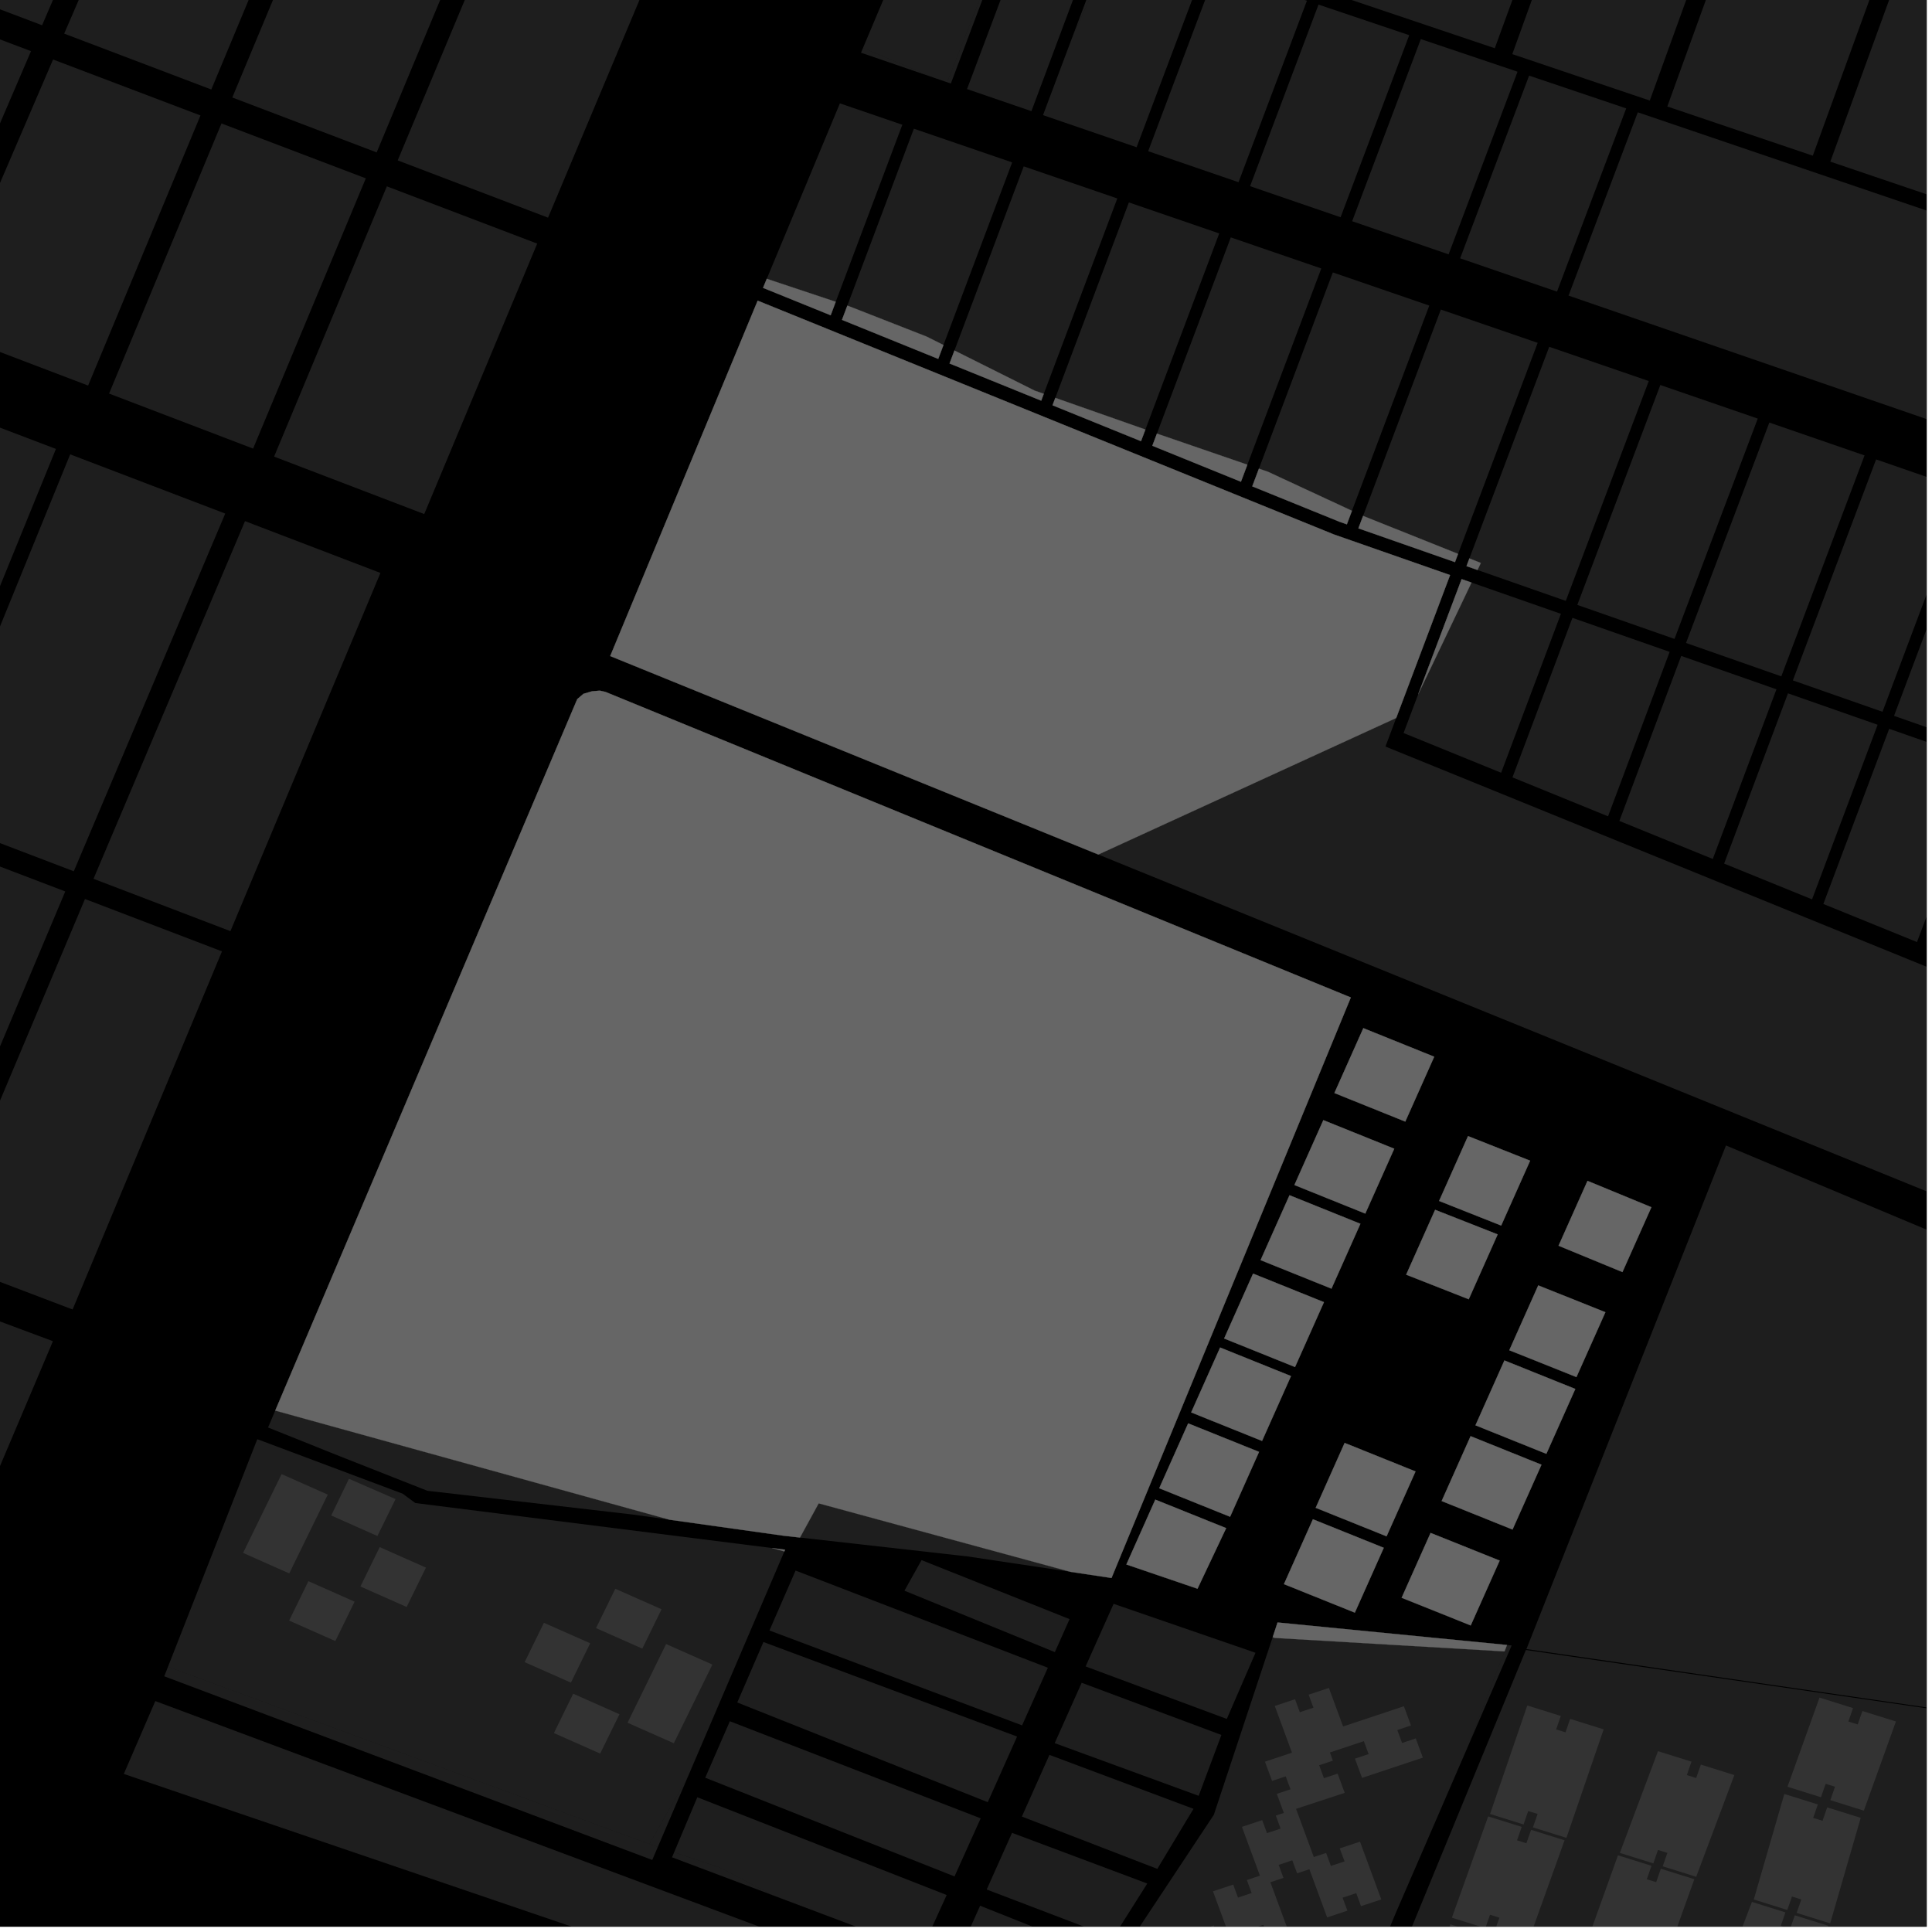 <?xml version="1.0" encoding="UTF-8"?>
<svg xmlns="http://www.w3.org/2000/svg" xmlns:xlink="http://www.w3.org/1999/xlink" width="361pt" height="361pt" viewBox="0 0 361 361" version="1.1">
<defs>
<clipPath id="clip1">
  <path d="M 23 317 L 188 317 L 188 360 L 23 360 Z M 23 317 "/>
</clipPath>
<clipPath id="clip2">
  <path d="M 198 306 L 282 306 L 282 360 L 198 360 Z M 198 306 "/>
</clipPath>
<clipPath id="clip3">
  <path d="M 207 359 L 210 359 L 210 360 L 207 360 Z M 207 359 "/>
</clipPath>
<clipPath id="clip4">
  <path d="M 208 359 L 237 359 L 237 360 L 208 360 Z M 208 359 "/>
</clipPath>
<clipPath id="clip5">
  <path d="M 226 315 L 266 315 L 266 360 L 226 360 Z M 226 315 "/>
</clipPath>
<clipPath id="clip6">
  <path d="M 248 308 L 360 308 L 360 360 L 248 360 Z M 248 308 "/>
</clipPath>
<clipPath id="clip7">
  <path d="M 271 339 L 293 339 L 293 360 L 271 360 Z M 271 339 "/>
</clipPath>
<clipPath id="clip8">
  <path d="M 264 359 L 286 359 L 286 360 L 264 360 Z M 264 359 "/>
</clipPath>
<clipPath id="clip9">
  <path d="M 295 346 L 317 346 L 317 360 L 295 360 Z M 295 346 "/>
</clipPath>
<clipPath id="clip10">
  <path d="M 320 355 L 342 355 L 342 360 L 320 360 Z M 320 355 "/>
</clipPath>
<clipPath id="clip11">
  <path d="M 285 214 L 360 214 L 360 324 L 285 324 Z M 285 214 "/>
</clipPath>
<clipPath id="clip12">
  <path d="M 125 335 L 177 335 L 177 360 L 125 360 Z M 125 335 "/>
</clipPath>
<clipPath id="clip13">
  <path d="M 177 356 L 207 356 L 207 360 L 177 360 Z M 177 356 "/>
</clipPath>
<clipPath id="clip14">
  <path d="M 184 342 L 215 342 L 215 360 L 184 360 Z M 184 342 "/>
</clipPath>
<clipPath id="clip15">
  <path d="M 293 20 L 360 20 L 360 96 L 293 96 Z M 293 20 "/>
</clipPath>
<clipPath id="clip16">
  <path d="M 340 136 L 360 136 L 360 177 L 340 177 Z M 340 136 "/>
</clipPath>
<clipPath id="clip17">
  <path d="M 353 92 L 360 92 L 360 141 L 353 141 Z M 353 92 "/>
</clipPath>
<clipPath id="clip18">
  <path d="M 205 134 L 360 134 L 360 248 L 205 248 Z M 205 134 "/>
</clipPath>
<clipPath id="clip19">
  <path d="M 335 85 L 360 85 L 360 133 L 335 133 Z M 335 85 "/>
</clipPath>
<clipPath id="clip20">
  <path d="M 342 0 L 360 0 L 360 40 L 342 40 Z M 342 0 "/>
</clipPath>
</defs>
<g id="surface4368">
<path style="fill-rule:nonzero;fill:rgb(0%,0%,0%);fill-opacity:1;stroke-width:0.03;stroke-linecap:square;stroke-linejoin:miter;stroke:rgb(0%,0%,0%);stroke-opacity:1;stroke-miterlimit:10;" d="M 0 178 L 360 178 L 360 -182 L 0 -182 Z M 0 178 " transform="matrix(1,0,0,1,0,182)"/>
<path style=" stroke:none;fill-rule:nonzero;fill:rgb(39.999%,39.999%,39.999%);fill-opacity:0.3;" d="M -3.066 -44.582 L 25.715 -36.879 L 7.867 4.719 L -19.594 -5.668 Z M -3.066 -44.582 "/>
<path style=" stroke:none;fill-rule:nonzero;fill:rgb(39.999%,39.999%,39.999%);fill-opacity:0.3;" d="M 9.914 11.117 L 37.461 21.574 L 16.465 72.043 L -11.66 61.332 Z M 9.914 11.117 "/>
<path style=" stroke:none;fill-rule:nonzero;fill:rgb(39.999%,39.999%,39.999%);fill-opacity:0.3;" d="M -21.656 -0.824 L 5.793 9.555 L -15.762 59.773 L -43.012 49.48 Z M -21.656 -0.824 "/>
<path style=" stroke:none;fill-rule:nonzero;fill:rgb(39.999%,39.999%,39.999%);fill-opacity:0.3;" d="M 72.285 34.82 L 100.379 45.52 L 79.27 96.055 L 51.215 85.32 Z M 72.285 34.82 "/>
<path style=" stroke:none;fill-rule:nonzero;fill:rgb(39.999%,39.999%,39.999%);fill-opacity:0.3;" d="M 41.387 23.066 L 68.355 33.324 L 47.293 83.82 L 20.379 73.539 Z M 41.387 23.066 "/>
<path style=" stroke:none;fill-rule:nonzero;fill:rgb(39.999%,39.999%,39.999%);fill-opacity:0.3;" d="M 30.254 -35.957 L 59.5 -31.285 L 39.484 16.723 L 11.992 6.285 Z M 30.254 -35.957 "/>
<path style=" stroke:none;fill-rule:nonzero;fill:rgb(39.999%,39.999%,39.999%);fill-opacity:0.3;" d="M 63.73 -30.504 L 92.91 -25.602 L 70.383 28.477 L 43.406 18.215 Z M 63.73 -30.504 "/>
<path style=" stroke:none;fill-rule:nonzero;fill:rgb(39.999%,39.999%,39.999%);fill-opacity:0.3;" d="M 15.879 167.98 L 41.477 177.766 L 13.566 244.68 L -12.297 234.852 Z M 15.879 167.98 "/>
<path style=" stroke:none;fill-rule:nonzero;fill:rgb(39.999%,39.999%,39.999%);fill-opacity:0.3;" d="M 13.113 84.898 L 42.086 95.961 L 13.789 162.801 L -14.285 152.086 Z M 13.113 84.898 "/>
<path style=" stroke:none;fill-rule:nonzero;fill:rgb(39.999%,39.999%,39.999%);fill-opacity:0.3;" d="M -17.266 73.336 L 10.449 83.883 L -16.938 151.078 L -44.449 140.645 Z M -17.266 73.336 "/>
<path style=" stroke:none;fill-rule:nonzero;fill:rgb(39.999%,39.999%,39.999%);fill-opacity:0.3;" d="M -15.824 155.883 L 12.195 166.57 L -15.969 233.457 L -43.008 223.203 Z M -15.824 155.883 "/>
<path style=" stroke:none;fill-rule:nonzero;fill:rgb(39.999%,39.999%,39.999%);fill-opacity:0.3;" d="M -16.645 240.719 L 9.891 250.605 L -0.133 274.254 L -25.836 262.555 Z M -16.645 240.719 "/>
<path style=" stroke:none;fill-rule:nonzero;fill:rgb(39.999%,39.999%,39.999%);fill-opacity:0.3;" d="M 45.781 97.375 L 71.086 107.055 L 43.055 173.988 L 17.473 164.207 Z M 45.781 97.375 "/>
<path style=" stroke:none;fill-rule:nonzero;fill:rgb(39.999%,39.999%,39.999%);fill-opacity:0.3;" d="M 176.969 15.367 L 174.723 14.598 L 161.258 8.949 L 240.371 -178.559 L 247.234 -176.035 L 219.91 -100.68 L 207.148 -63.855 L 192.066 -23.012 Z M 176.969 15.367 "/>
<path style=" stroke:none;fill-rule:nonzero;fill:rgb(39.999%,39.999%,39.999%);fill-opacity:0.3;" d="M 127.398 -18.844 L 102.406 40.672 L 74.309 29.969 L 97.227 -24.824 L 97.484 -25.461 Z M 127.398 -18.844 "/>
<g clip-path="url(#clip1)" clip-rule="nonzero">
<path style=" stroke:none;fill-rule:nonzero;fill:rgb(39.999%,39.999%,39.999%);fill-opacity:0.3;" d="M 23.133 331.465 L 29.02 317.848 L 187.625 377.09 L 184.359 386.43 L 183.855 386.258 Z M 23.133 331.465 "/>
</g>
<path style=" stroke:none;fill-rule:nonzero;fill:rgb(39.999%,39.999%,39.999%);fill-opacity:0.3;" d="M 144.453 354.156 L 125.57 347.043 L 125.961 346.117 L 134.594 348.992 Z M 144.453 354.156 "/>
<path style=" stroke:none;fill-rule:nonzero;fill:rgb(39.999%,39.999%,39.999%);fill-opacity:0.3;" d="M 30.691 313.223 L 31.391 311.438 L 121.328 344.57 L 122.918 345.102 L 121.875 347.539 Z M 30.691 313.223 "/>
<g clip-path="url(#clip2)" clip-rule="nonzero">
<path style=" stroke:none;fill-rule:nonzero;fill:rgb(39.999%,39.999%,39.999%);fill-opacity:0.3;" d="M 274.344 326.191 L 260.871 357.289 L 244.355 396.734 L 198.383 381.203 L 200.984 376 L 201.414 375.531 L 203.93 373.629 L 226.805 339.109 L 236.812 308.898 L 238.172 306.047 L 281.121 308.57 Z M 274.344 326.191 "/>
</g>
<path style=" stroke:none;fill-rule:nonzero;fill:rgb(39.999%,39.999%,39.999%);fill-opacity:0.3;" d="M 225.41 331.703 L 223.973 335.555 L 223.531 335.391 L 223.648 335.098 Z M 225.41 331.703 "/>
<g clip-path="url(#clip3)" clip-rule="nonzero">
<path style=" stroke:none;fill-rule:nonzero;fill:rgb(39.999%,39.999%,39.999%);fill-opacity:0.3;" d="M 209.43 359.762 L 207.973 362.062 L 207.957 362.059 L 208.488 360.992 Z M 209.43 359.762 "/>
</g>
<path style=" stroke:none;fill-rule:nonzero;fill:rgb(39.999%,39.999%,39.999%);fill-opacity:0.3;" d="M 222.559 337.816 L 223.008 337.984 L 221.469 340.539 Z M 222.559 337.816 "/>
<g clip-path="url(#clip4)" clip-rule="nonzero">
<path style=" stroke:none;fill-rule:nonzero;fill:rgb(39.999%,39.999%,39.999%);fill-opacity:0.3;" d="M 226.785 359.781 L 230.762 370.57 L 226.98 371.828 L 226.086 369.402 L 223.535 370.25 L 224.43 372.68 L 220.848 373.871 L 221.488 375.602 L 218.93 376.453 L 219.82 378.875 L 222.379 378.023 L 222.957 379.59 L 226.535 378.398 L 227.43 380.828 L 229.977 379.98 L 229.082 377.551 L 232.863 376.293 L 236.84 387.082 L 233.059 388.34 L 232.164 385.91 L 229.617 386.758 L 230.512 389.188 L 226.73 390.445 L 223.5 381.684 L 212.344 385.395 L 211.02 381.805 L 213.578 380.953 L 212.684 378.531 L 210.129 379.383 L 208.805 375.793 L 219.965 372.078 L 216.672 363.148 L 220.453 361.891 L 221.352 364.316 L 223.898 363.469 L 223.004 361.039 Z M 226.785 359.781 "/>
</g>
<g clip-path="url(#clip5)" clip-rule="nonzero">
<path style=" stroke:none;fill-rule:nonzero;fill:rgb(39.999%,39.999%,39.999%);fill-opacity:0.3;" d="M 258.098 354.91 L 254.312 356.168 L 253.418 353.738 L 250.871 354.586 L 251.766 357.016 L 247.98 358.273 L 244.664 349.273 L 242.367 350.039 L 241.473 347.609 L 238.922 348.457 L 239.816 350.887 L 237.375 351.699 L 240.738 360.824 L 236.953 362.082 L 236.059 359.652 L 233.512 360.5 L 234.406 362.93 L 230.625 364.188 L 226.648 353.398 L 230.43 352.141 L 231.324 354.57 L 233.875 353.719 L 232.98 351.293 L 235.422 350.477 L 232.059 341.355 L 235.844 340.094 L 236.738 342.523 L 239.285 341.676 L 238.391 339.246 L 239.891 338.75 L 238.578 335.188 L 241.137 334.336 L 240.242 331.918 L 237.688 332.77 L 236.363 329.176 L 241.41 327.496 L 238.195 318.762 L 241.977 317.504 L 242.871 319.934 L 245.422 319.086 L 244.523 316.656 L 248.309 315.398 L 250.961 322.598 L 262.324 318.816 L 263.645 322.41 L 261.09 323.262 L 261.98 325.68 L 264.539 324.828 L 265.863 328.422 L 254.5 332.203 L 253.176 328.609 L 255.734 327.758 L 254.84 325.34 L 248.5 327.449 L 249.047 328.988 L 246.488 329.84 L 247.383 332.258 L 249.938 331.41 L 251.262 335 L 242.172 337.988 L 245.488 346.988 L 247.789 346.227 L 248.684 348.656 L 251.234 347.805 L 250.336 345.379 L 254.121 344.117 Z M 258.098 354.91 "/>
</g>
<path style=" stroke:none;fill-rule:nonzero;fill:rgb(39.999%,39.999%,39.999%);fill-opacity:0.3;" d="M 282.461 307.457 L 274.344 326.191 L 281.121 308.57 L 281.59 307.371 Z M 282.461 307.457 "/>
<g clip-path="url(#clip6)" clip-rule="nonzero">
<path style=" stroke:none;fill-rule:nonzero;fill:rgb(39.999%,39.999%,39.999%);fill-opacity:0.3;" d="M 285.113 308.305 L 390.793 323.68 L 352.977 421.578 L 352.387 422.293 L 351.309 423.398 L 350.113 424.391 L 348.816 425.262 L 347.43 425.996 L 345.973 426.59 L 345.219 426.832 L 344.457 427.035 L 343.68 427.203 L 342.898 427.328 L 341.988 427.512 L 340.535 427.656 L 338.305 427.879 L 337.961 427.895 L 283.648 408.363 L 262.176 402.047 L 248.223 397.914 Z M 285.113 308.305 "/>
</g>
<path style=" stroke:none;fill-rule:nonzero;fill:rgb(39.999%,39.999%,39.999%);fill-opacity:0.3;" d="M 299.648 323.137 L 292.691 343.41 L 286.43 341.453 L 287.305 338.941 L 285.551 338.395 L 284.68 340.906 L 278.422 338.949 L 285.379 318.676 L 291.641 320.633 L 290.77 323.145 L 292.52 323.691 L 293.391 321.18 Z M 299.648 323.137 "/>
<g clip-path="url(#clip7)" clip-rule="nonzero">
<path style=" stroke:none;fill-rule:nonzero;fill:rgb(39.999%,39.999%,39.999%);fill-opacity:0.3;" d="M 292.344 343.863 L 285.555 362.789 L 279.293 360.832 L 280.164 358.324 L 278.414 357.773 L 277.543 360.285 L 271.285 358.328 L 278.074 339.402 L 284.336 341.359 L 283.461 343.867 L 285.215 344.418 L 286.086 341.906 Z M 292.344 343.863 "/>
</g>
<g clip-path="url(#clip8)" clip-rule="nonzero">
<path style=" stroke:none;fill-rule:nonzero;fill:rgb(39.999%,39.999%,39.999%);fill-opacity:0.3;" d="M 285.277 364.035 L 278.656 380.664 L 272.395 378.707 L 273.266 376.195 L 271.516 375.648 L 270.645 378.16 L 264.387 376.203 L 271.012 359.57 L 277.27 361.527 L 276.398 364.039 L 278.148 364.586 L 279.02 362.078 Z M 285.277 364.035 "/>
</g>
<path style=" stroke:none;fill-rule:nonzero;fill:rgb(39.999%,39.999%,39.999%);fill-opacity:0.3;" d="M 324.07 331.676 L 316.941 350.684 L 310.68 348.727 L 311.555 346.215 L 309.801 345.668 L 308.93 348.18 L 302.672 346.223 L 309.797 327.215 L 316.059 329.172 L 315.188 331.684 L 316.938 332.23 L 317.809 329.719 Z M 324.07 331.676 "/>
<g clip-path="url(#clip9)" clip-rule="nonzero">
<path style=" stroke:none;fill-rule:nonzero;fill:rgb(39.999%,39.999%,39.999%);fill-opacity:0.3;" d="M 316.594 351.137 L 310.051 369.348 L 303.793 367.391 L 304.664 364.883 L 302.914 364.332 L 302.043 366.844 L 295.781 364.887 L 302.324 346.672 L 308.586 348.629 L 307.711 351.141 L 309.461 351.688 L 310.336 349.18 Z M 316.594 351.137 "/>
</g>
<path style=" stroke:none;fill-rule:nonzero;fill:rgb(39.999%,39.999%,39.999%);fill-opacity:0.3;" d="M 354.258 321.664 L 348.266 338.324 L 342.004 336.367 L 342.879 333.855 L 341.129 333.309 L 340.254 335.82 L 333.996 333.863 L 339.984 317.203 L 346.246 319.16 L 345.375 321.672 L 347.125 322.219 L 347.996 319.707 Z M 354.258 321.664 "/>
<path style=" stroke:none;fill-rule:nonzero;fill:rgb(39.999%,39.999%,39.999%);fill-opacity:0.3;" d="M 347.68 339.672 L 341.973 359.387 L 335.711 357.43 L 336.582 354.922 L 334.832 354.375 L 333.961 356.883 L 327.699 354.926 L 333.406 335.207 L 339.668 337.168 L 338.797 339.676 L 340.547 340.223 L 341.418 337.715 Z M 347.68 339.672 "/>
<g clip-path="url(#clip10)" clip-rule="nonzero">
<path style=" stroke:none;fill-rule:nonzero;fill:rgb(39.999%,39.999%,39.999%);fill-opacity:0.3;" d="M 341.625 359.84 L 334.75 377.895 L 328.488 375.938 L 329.359 373.426 L 327.609 372.879 L 326.738 375.391 L 320.477 373.434 L 327.355 355.379 L 333.613 357.336 L 332.742 359.848 L 334.492 360.395 L 335.363 357.883 Z M 341.625 359.84 "/>
</g>
<g clip-path="url(#clip11)" clip-rule="nonzero">
<path style=" stroke:none;fill-rule:nonzero;fill:rgb(39.999%,39.999%,39.999%);fill-opacity:0.3;" d="M 285.219 308.133 L 322.504 214.035 L 412.043 251.605 L 413.078 252.695 L 413.66 253.504 L 414.152 254.363 L 414.547 255.27 L 414.84 256.207 L 415.027 257.168 L 415.109 258.145 L 415.059 259.363 L 414.914 260.258 L 390.785 323.527 Z M 285.219 308.133 "/>
</g>
<path style=" stroke:none;fill-rule:nonzero;fill:rgb(39.999%,39.999%,39.999%);fill-opacity:0.3;" d="M 236.812 308.898 L 237.805 305.914 L 238.172 306.047 Z M 236.812 308.898 "/>
<g clip-path="url(#clip12)" clip-rule="nonzero">
<path style=" stroke:none;fill-rule:nonzero;fill:rgb(39.999%,39.999%,39.999%);fill-opacity:0.3;" d="M 130.297 335.824 L 176.891 354.09 L 172.113 364.582 L 144.453 354.156 L 134.594 348.992 L 125.961 346.117 Z M 130.297 335.824 "/>
</g>
<path style=" stroke:none;fill-rule:nonzero;fill:rgb(39.999%,39.999%,39.999%);fill-opacity:0.3;" d="M 142.648 306.816 L 190.047 324.48 L 184.566 336.742 L 137.762 318.113 Z M 142.648 306.816 "/>
<g clip-path="url(#clip13)" clip-rule="nonzero">
<path style=" stroke:none;fill-rule:nonzero;fill:rgb(39.999%,39.999%,39.999%);fill-opacity:0.3;" d="M 206.27 365.434 L 198.781 374.539 L 188.348 372.207 L 177.672 368.32 L 183.137 356.09 L 206.316 365.34 Z M 206.27 365.434 "/>
</g>
<path style=" stroke:none;fill-rule:nonzero;fill:rgb(39.999%,39.999%,39.999%);fill-opacity:0.3;" d="M 234.594 308.824 L 229.234 321.188 L 202.848 311.379 L 208.082 299.68 Z M 234.594 308.824 "/>
<path style=" stroke:none;fill-rule:nonzero;fill:rgb(39.999%,39.999%,39.999%);fill-opacity:0.3;" d="M 228.223 324.18 L 225.41 331.703 L 223.648 335.098 L 223.531 335.391 L 197.074 325.711 L 202.113 314.434 Z M 228.223 324.18 "/>
<g clip-path="url(#clip14)" clip-rule="nonzero">
<path style=" stroke:none;fill-rule:nonzero;fill:rgb(39.999%,39.999%,39.999%);fill-opacity:0.3;" d="M 214.371 351.941 L 209.43 359.762 L 208.488 360.992 L 207.957 362.059 L 184.367 353.062 L 189.102 342.473 Z M 214.371 351.941 "/>
</g>
<path style=" stroke:none;fill-rule:nonzero;fill:rgb(39.999%,39.999%,39.999%);fill-opacity:0.3;" d="M 143.773 304.66 L 148.656 293.465 L 195.797 311.621 L 190.98 322.391 Z M 143.773 304.66 "/>
<path style=" stroke:none;fill-rule:nonzero;fill:rgb(39.999%,39.999%,39.999%);fill-opacity:0.3;" d="M 136.375 321.621 L 183.242 339.762 L 178.355 350.617 L 131.777 332.172 Z M 136.375 321.621 "/>
<path style=" stroke:none;fill-rule:nonzero;fill:rgb(39.999%,39.999%,39.999%);fill-opacity:0.3;" d="M 199.855 302.539 L 197.102 308.703 L 169 297.227 L 172.195 291.512 Z M 199.855 302.539 "/>
<path style=" stroke:none;fill-rule:nonzero;fill:rgb(39.999%,39.999%,39.999%);fill-opacity:0.3;" d="M 216.25 349.207 L 190.941 339.43 L 196.09 327.906 L 222.559 337.816 L 221.469 340.539 Z M 216.25 349.207 "/>
<path style=" stroke:none;fill-rule:nonzero;fill:rgb(39.999%,39.999%,39.999%);fill-opacity:0.3;" d="M 128.57 331.898 L 122.918 345.102 L 121.328 344.57 Z M 128.57 331.898 "/>
<path style=" stroke:none;fill-rule:nonzero;fill:rgb(39.999%,39.999%,39.999%);fill-opacity:0.3;" d="M 200.055 293.707 L 180.801 290.824 L 149.477 287.297 L 152.973 280.906 Z M 200.055 293.707 "/>
<path style=" stroke:none;fill-rule:nonzero;fill:rgb(39.999%,39.999%,39.999%);fill-opacity:0.3;" d="M 237.805 305.914 L 238.715 303.164 L 281.59 307.371 L 281.121 308.57 L 238.172 306.047 Z M 237.805 305.914 "/>
<path style=" stroke:none;fill-rule:nonzero;fill:rgb(39.999%,39.999%,39.999%);fill-opacity:0.3;" d="M 247.387 243.312 L 241.98 255.434 L 228.734 250.102 L 234.141 237.977 Z M 247.387 243.312 "/>
<path style=" stroke:none;fill-rule:nonzero;fill:rgb(39.999%,39.999%,39.999%);fill-opacity:0.3;" d="M 254.195 228.668 L 248.789 240.789 L 235.543 235.457 L 240.949 223.332 Z M 254.195 228.668 "/>
<path style=" stroke:none;fill-rule:nonzero;fill:rgb(39.999%,39.999%,39.999%);fill-opacity:0.3;" d="M 260.52 214.641 L 255.109 226.762 L 241.863 221.426 L 247.27 209.301 Z M 260.52 214.641 "/>
<path style=" stroke:none;fill-rule:nonzero;fill:rgb(39.999%,39.999%,39.999%);fill-opacity:0.3;" d="M 267.988 197.453 L 262.582 209.574 L 249.336 204.238 L 254.742 192.113 Z M 267.988 197.453 "/>
<path style=" stroke:none;fill-rule:nonzero;fill:rgb(39.999%,39.999%,39.999%);fill-opacity:0.3;" d="M 241.227 257.121 L 235.82 269.242 L 222.574 263.914 L 227.984 251.789 Z M 241.227 257.121 "/>
<path style=" stroke:none;fill-rule:nonzero;fill:rgb(39.999%,39.999%,39.999%);fill-opacity:0.3;" d="M 235.258 271.289 L 229.848 283.414 L 216.605 278.082 L 222.012 265.961 Z M 235.258 271.289 "/>
<path style=" stroke:none;fill-rule:nonzero;fill:rgb(39.999%,39.999%,39.999%);fill-opacity:0.3;" d="M 258.562 289.211 L 253.156 301.328 L 239.91 296 L 245.32 283.879 Z M 258.562 289.211 "/>
<path style=" stroke:none;fill-rule:nonzero;fill:rgb(39.999%,39.999%,39.999%);fill-opacity:0.3;" d="M 264.496 274.945 L 259.086 287.066 L 245.84 281.738 L 251.25 269.613 Z M 264.496 274.945 "/>
<path style=" stroke:none;fill-rule:nonzero;fill:rgb(39.999%,39.999%,39.999%);fill-opacity:0.3;" d="M 279.844 230.652 L 274.438 242.773 L 262.746 238.176 L 268.156 226.055 Z M 279.844 230.652 "/>
<path style=" stroke:none;fill-rule:nonzero;fill:rgb(39.999%,39.999%,39.999%);fill-opacity:0.3;" d="M 285.91 216.879 L 280.5 229 L 268.898 224.402 L 274.305 212.281 Z M 285.91 216.879 "/>
<path style=" stroke:none;fill-rule:nonzero;fill:rgb(39.999%,39.999%,39.999%);fill-opacity:0.3;" d="M 308.57 225.57 L 303.16 237.691 L 291.219 232.77 L 296.629 220.648 Z M 308.57 225.57 "/>
<path style=" stroke:none;fill-rule:nonzero;fill:rgb(39.999%,39.999%,39.999%);fill-opacity:0.3;" d="M 299.973 245.191 L 294.562 257.312 L 282.016 252.297 L 287.426 240.176 Z M 299.973 245.191 "/>
<path style=" stroke:none;fill-rule:nonzero;fill:rgb(39.999%,39.999%,39.999%);fill-opacity:0.3;" d="M 294.352 259.531 L 288.941 271.652 L 275.695 266.324 L 281.105 254.203 Z M 294.352 259.531 "/>
<path style=" stroke:none;fill-rule:nonzero;fill:rgb(39.999%,39.999%,39.999%);fill-opacity:0.3;" d="M 288.031 273.684 L 282.621 285.801 L 269.375 280.473 L 274.785 268.352 Z M 288.031 273.684 "/>
<path style=" stroke:none;fill-rule:nonzero;fill:rgb(39.999%,39.999%,39.999%);fill-opacity:0.3;" d="M 280.219 291.598 L 274.809 303.719 L 261.898 298.551 L 267.309 286.43 Z M 280.219 291.598 "/>
<path style=" stroke:none;fill-rule:nonzero;fill:rgb(39.999%,39.999%,39.999%);fill-opacity:0.3;" d="M 144.242 289.254 L 146.699 289.566 L 146.559 289.895 Z M 144.242 289.254 "/>
<path style=" stroke:none;fill-rule:nonzero;fill:rgb(39.999%,39.999%,39.999%);fill-opacity:0.3;" d="M 229.113 285.535 L 223.758 296.859 L 210.465 292.328 L 215.871 280.207 Z M 229.113 285.535 "/>
<path style=" stroke:none;fill-rule:nonzero;fill:rgb(39.999%,39.999%,39.999%);fill-opacity:0.3;" d="M 51.43 263.57 L 107.863 130.625 L 109.023 129.637 L 110.613 129.172 L 112.078 129.051 L 113.117 129.281 L 252.406 186.379 L 207.691 294.852 L 200.055 293.707 L 152.973 280.906 L 149.477 287.297 L 146.41 286.953 L 125.105 283.961 Z M 51.43 263.57 "/>
<path style=" stroke:none;fill-rule:nonzero;fill:rgb(39.999%,39.999%,39.999%);fill-opacity:0.3;" d="M 276.078 106.504 L 274.02 105.785 L 274.562 104.344 L 276.699 105.199 Z M 276.078 106.504 "/>
<path style=" stroke:none;fill-rule:nonzero;fill:rgb(39.999%,39.999%,39.999%);fill-opacity:0.3;" d="M 252.617 95.438 L 251.664 97.973 L 250.27 97.484 L 233.988 90.875 L 235.234 87.57 L 236.91 88.145 Z M 252.617 95.438 "/>
<path style=" stroke:none;fill-rule:nonzero;fill:rgb(39.999%,39.999%,39.999%);fill-opacity:0.3;" d="M 233.074 86.828 L 231.875 90.016 L 215.316 83.293 L 216.176 81.016 L 216.699 81.199 Z M 233.074 86.828 "/>
<path style=" stroke:none;fill-rule:nonzero;fill:rgb(39.999%,39.999%,39.999%);fill-opacity:0.3;" d="M 156.16 56.387 L 155.215 58.91 L 142.574 53.785 L 143.277 52.094 Z M 156.16 56.387 "/>
<path style=" stroke:none;fill-rule:nonzero;fill:rgb(39.999%,39.999%,39.999%);fill-opacity:0.3;" d="M 272.445 103.496 L 271.867 105.035 L 253.816 98.723 L 254.695 96.398 Z M 272.445 103.496 "/>
<path style=" stroke:none;fill-rule:nonzero;fill:rgb(39.999%,39.999%,39.999%);fill-opacity:0.3;" d="M 214.023 80.258 L 213.203 82.438 L 196.668 75.727 L 197.191 74.344 Z M 214.023 80.258 "/>
<path style=" stroke:none;fill-rule:nonzero;fill:rgb(39.999%,39.999%,39.999%);fill-opacity:0.3;" d="M 195.035 73.586 L 194.555 74.867 L 177.426 67.918 L 178.34 65.492 L 193.332 72.988 Z M 195.035 73.586 "/>
<path style=" stroke:none;fill-rule:nonzero;fill:rgb(39.999%,39.999%,39.999%);fill-opacity:0.3;" d="M 176.289 64.465 L 175.312 67.062 L 157.328 59.766 L 158.328 57.109 L 158.594 57.199 L 173.121 62.883 Z M 176.289 64.465 "/>
<path style=" stroke:none;fill-rule:nonzero;fill:rgb(39.999%,39.999%,39.999%);fill-opacity:0.3;" d="M 273.109 108.207 L 274.957 108.855 L 264.992 129.734 Z M 273.109 108.207 "/>
<path style=" stroke:none;fill-rule:nonzero;fill:rgb(39.999%,39.999%,39.999%);fill-opacity:0.3;" d="M 205.223 159.672 L 114.02 122.586 L 141.574 56.18 L 249.262 99.871 L 270.953 107.453 L 260.887 134.156 Z M 205.223 159.672 "/>
<path style=" stroke:none;fill-rule:nonzero;fill:rgb(39.999%,39.999%,39.999%);fill-opacity:0.3;" d="M 70.523 287.008 L 61.891 283.176 L 65.203 276.32 L 73.91 280.105 Z M 70.523 287.008 "/>
<path style=" stroke:none;fill-rule:nonzero;fill:rgb(39.999%,39.999%,39.999%);fill-opacity:0.3;" d="M 45.422 290.164 L 52.617 275.438 L 61.246 279.273 L 54.047 293.996 Z M 45.422 290.164 "/>
<path style=" stroke:none;fill-rule:nonzero;fill:rgb(39.999%,39.999%,39.999%);fill-opacity:0.3;" d="M 62.656 306.637 L 54.027 302.809 L 57.625 295.449 L 66.258 299.277 Z M 62.656 306.637 "/>
<path style=" stroke:none;fill-rule:nonzero;fill:rgb(39.999%,39.999%,39.999%);fill-opacity:0.3;" d="M 75.984 300.27 L 67.348 296.441 L 70.949 289.082 L 79.586 292.914 Z M 75.984 300.27 "/>
<path style=" stroke:none;fill-rule:nonzero;fill:rgb(39.999%,39.999%,39.999%);fill-opacity:0.3;" d="M 101.633 303.223 L 110.277 307.051 L 106.676 314.406 L 98.031 310.574 Z M 101.633 303.223 "/>
<path style=" stroke:none;fill-rule:nonzero;fill:rgb(39.999%,39.999%,39.999%);fill-opacity:0.3;" d="M 31.391 311.438 L 48.078 268.914 L 75.246 279.102 L 77.609 280.848 L 144.242 289.254 L 146.559 289.895 L 128.57 331.898 L 121.328 344.57 Z M 31.391 311.438 "/>
<path style=" stroke:none;fill-rule:nonzero;fill:rgb(39.999%,39.999%,39.999%);fill-opacity:0.3;" d="M 114.973 296.863 L 123.617 300.695 L 120.016 308.047 L 111.371 304.215 Z M 114.973 296.863 "/>
<path style=" stroke:none;fill-rule:nonzero;fill:rgb(39.999%,39.999%,39.999%);fill-opacity:0.3;" d="M 107.102 316.477 L 115.746 320.309 L 112.148 327.66 L 103.5 323.832 Z M 107.102 316.477 "/>
<path style=" stroke:none;fill-rule:nonzero;fill:rgb(39.999%,39.999%,39.999%);fill-opacity:0.3;" d="M 133.109 311.027 L 125.906 325.73 L 117.258 321.902 L 124.461 307.195 Z M 133.109 311.027 "/>
<path style=" stroke:none;fill-rule:nonzero;fill:rgb(39.999%,39.999%,39.999%);fill-opacity:0.3;" d="M 118.293 283.004 L 79.859 278.555 L 63.434 272.078 L 50.086 266.734 L 51.43 263.57 L 125.105 283.961 Z M 118.293 283.004 "/>
<path style=" stroke:none;fill-rule:nonzero;fill:rgb(39.999%,39.999%,39.999%);fill-opacity:0.3;" d="M 193.348 -16.988 L 205.324 -12.961 L 192.727 20.77 L 180.691 16.645 Z M 193.348 -16.988 "/>
<path style=" stroke:none;fill-rule:nonzero;fill:rgb(39.999%,39.999%,39.999%);fill-opacity:0.3;" d="M 200.402 6.852 L 207.574 -12.203 L 208.844 -11.773 Z M 200.402 6.852 "/>
<path style=" stroke:none;fill-rule:nonzero;fill:rgb(39.999%,39.999%,39.999%);fill-opacity:0.3;" d="M 177.672 15.605 L 176.969 15.367 L 192.066 -23.012 L 207.148 -63.855 L 202.18 -49.516 Z M 177.672 15.605 "/>
<g clip-path="url(#clip15)" clip-rule="nonzero">
<path style=" stroke:none;fill-rule:nonzero;fill:rgb(39.999%,39.999%,39.999%);fill-opacity:0.3;" d="M 306.027 20.984 L 423.211 60.844 L 410.012 95.559 L 293.086 55.234 Z M 306.027 20.984 "/>
</g>
<path style=" stroke:none;fill-rule:nonzero;fill:rgb(39.999%,39.999%,39.999%);fill-opacity:0.3;" d="M 289.477 64.801 L 308.078 71.199 L 292.574 112.277 L 276.078 106.504 L 276.699 105.199 L 274.562 104.344 Z M 289.477 64.801 "/>
<path style=" stroke:none;fill-rule:nonzero;fill:rgb(39.999%,39.999%,39.999%);fill-opacity:0.3;" d="M 249.043 50.906 L 267.066 57.098 L 252.617 95.438 L 236.91 88.145 L 235.234 87.57 Z M 249.043 50.906 "/>
<path style=" stroke:none;fill-rule:nonzero;fill:rgb(39.999%,39.999%,39.999%);fill-opacity:0.3;" d="M 229.977 44.359 L 246.887 50.164 L 233.074 86.828 L 216.699 81.199 L 216.176 81.016 Z M 229.977 44.359 "/>
<path style=" stroke:none;fill-rule:nonzero;fill:rgb(39.999%,39.999%,39.999%);fill-opacity:0.3;" d="M 156.938 19.312 L 168.602 23.309 L 156.16 56.387 L 143.277 52.094 Z M 156.938 19.312 "/>
<path style=" stroke:none;fill-rule:nonzero;fill:rgb(39.999%,39.999%,39.999%);fill-opacity:0.3;" d="M 269.227 57.84 L 287.32 64.059 L 272.445 103.496 L 254.695 96.398 Z M 269.227 57.84 "/>
<path style=" stroke:none;fill-rule:nonzero;fill:rgb(39.999%,39.999%,39.999%);fill-opacity:0.3;" d="M 210.934 37.824 L 227.816 43.617 L 214.023 80.258 L 197.191 74.344 Z M 210.934 37.824 "/>
<path style=" stroke:none;fill-rule:nonzero;fill:rgb(39.999%,39.999%,39.999%);fill-opacity:0.3;" d="M 191.285 31.086 L 208.773 37.082 L 195.035 73.586 L 193.332 72.988 L 178.34 65.492 Z M 191.285 31.086 "/>
<path style=" stroke:none;fill-rule:nonzero;fill:rgb(39.999%,39.999%,39.999%);fill-opacity:0.3;" d="M 170.758 24.047 L 189.125 30.344 L 176.289 64.465 L 173.121 62.883 L 158.594 57.199 L 158.328 57.109 Z M 170.758 24.047 "/>
<path style=" stroke:none;fill-rule:nonzero;fill:rgb(39.999%,39.999%,39.999%);fill-opacity:0.3;" d="M 227.277 -5.57 L 244.203 0.133 L 231.422 34.047 L 214.539 28.25 Z M 227.277 -5.57 "/>
<path style=" stroke:none;fill-rule:nonzero;fill:rgb(39.999%,39.999%,39.999%);fill-opacity:0.3;" d="M 265.484 7.305 L 283.555 13.398 L 270.676 47.527 L 252.652 41.336 Z M 265.484 7.305 "/>
<path style=" stroke:none;fill-rule:nonzero;fill:rgb(39.999%,39.999%,39.999%);fill-opacity:0.3;" d="M 285.719 14.129 L 303.863 20.254 L 290.93 54.492 L 272.832 48.27 Z M 285.719 14.129 "/>
<path style=" stroke:none;fill-rule:nonzero;fill:rgb(39.999%,39.999%,39.999%);fill-opacity:0.3;" d="M 225.113 -6.301 L 212.379 27.512 L 194.887 21.512 L 200.402 6.852 L 208.844 -11.773 Z M 225.113 -6.301 "/>
<g clip-path="url(#clip16)" clip-rule="nonzero">
<path style=" stroke:none;fill-rule:nonzero;fill:rgb(39.999%,39.999%,39.999%);fill-opacity:0.3;" d="M 353 136.18 L 370.836 142.422 L 358.195 176.027 L 340.699 168.91 Z M 353 136.18 "/>
</g>
<path style=" stroke:none;fill-rule:nonzero;fill:rgb(39.999%,39.999%,39.999%);fill-opacity:0.3;" d="M 334.09 129.555 L 350.84 135.422 L 338.586 168.047 L 322.156 161.363 Z M 334.09 129.555 "/>
<path style=" stroke:none;fill-rule:nonzero;fill:rgb(39.999%,39.999%,39.999%);fill-opacity:0.3;" d="M 314.137 122.562 L 331.934 128.801 L 320.039 160.5 L 302.586 153.395 Z M 314.137 122.562 "/>
<path style=" stroke:none;fill-rule:nonzero;fill:rgb(39.999%,39.999%,39.999%);fill-opacity:0.3;" d="M 274.957 108.855 L 291.66 114.695 L 280.492 144.391 L 262.262 136.969 L 264.992 129.734 Z M 274.957 108.855 "/>
<path style=" stroke:none;fill-rule:nonzero;fill:rgb(39.999%,39.999%,39.999%);fill-opacity:0.3;" d="M 330.605 78.957 L 348.398 85.098 L 332.844 126.379 L 315.039 120.141 Z M 330.605 78.957 "/>
<g clip-path="url(#clip17)" clip-rule="nonzero">
<path style=" stroke:none;fill-rule:nonzero;fill:rgb(39.999%,39.999%,39.999%);fill-opacity:0.3;" d="M 353.906 133.762 L 369.449 92.379 L 387.348 98.535 L 371.742 140.008 Z M 353.906 133.762 "/>
</g>
<g clip-path="url(#clip18)" clip-rule="nonzero">
<path style=" stroke:none;fill-rule:nonzero;fill:rgb(39.999%,39.999%,39.999%);fill-opacity:0.3;" d="M 420.645 247.27 L 205.223 159.672 L 260.887 134.156 L 258.875 139.492 L 434.234 210.855 Z M 420.645 247.27 "/>
</g>
<path style=" stroke:none;fill-rule:nonzero;fill:rgb(39.999%,39.999%,39.999%);fill-opacity:0.3;" d="M 293.812 115.449 L 294.891 115.824 L 311.977 121.805 L 300.469 152.531 L 282.609 145.254 Z M 293.812 115.449 "/>
<path style=" stroke:none;fill-rule:nonzero;fill:rgb(39.999%,39.999%,39.999%);fill-opacity:0.3;" d="M 174.723 14.598 L 160.879 9.852 L 161.258 8.949 Z M 174.723 14.598 "/>
<g clip-path="url(#clip19)" clip-rule="nonzero">
<path style=" stroke:none;fill-rule:nonzero;fill:rgb(39.999%,39.999%,39.999%);fill-opacity:0.3;" d="M 367.293 91.633 L 351.75 133 L 335 127.133 L 350.555 85.844 Z M 367.293 91.633 "/>
</g>
<path style=" stroke:none;fill-rule:nonzero;fill:rgb(39.999%,39.999%,39.999%);fill-opacity:0.3;" d="M 253 -98.867 L 287.934 -96.828 L 317.219 -94.789 L 279.305 9.012 L 210.004 -14.332 L 211.648 -17.961 Z M 253 -98.867 "/>
<path style=" stroke:none;fill-rule:nonzero;fill:rgb(39.999%,39.999%,39.999%);fill-opacity:0.3;" d="M 297.758 -31.949 L 323.52 -23.352 L 308.27 18.789 L 282.578 10.113 Z M 297.758 -31.949 "/>
<path style=" stroke:none;fill-rule:nonzero;fill:rgb(39.999%,39.999%,39.999%);fill-opacity:0.3;" d="M 326.801 -22.254 L 354.07 -13.117 L 338.727 29.094 L 311.543 19.898 Z M 326.801 -22.254 "/>
<g clip-path="url(#clip20)" clip-rule="nonzero">
<path style=" stroke:none;fill-rule:nonzero;fill:rgb(39.999%,39.999%,39.999%);fill-opacity:0.3;" d="M 357.355 -12.012 L 383.492 -3.188 L 368.035 39.035 L 342 30.203 Z M 357.355 -12.012 "/>
</g>
<path style=" stroke:none;fill-rule:nonzero;fill:rgb(39.999%,39.999%,39.999%);fill-opacity:0.3;" d="M 246.367 0.859 L 263.32 6.574 L 250.492 40.594 L 233.582 34.789 Z M 246.367 0.859 "/>
<path style=" stroke:none;fill-rule:nonzero;fill:rgb(39.999%,39.999%,39.999%);fill-opacity:0.3;" d="M 310.238 71.941 L 328.445 78.215 L 312.883 119.383 L 295.832 113.414 L 294.727 113.027 Z M 310.238 71.941 "/>
<path style="fill-rule:nonzero;fill:rgb(39.999%,39.999%,39.999%);fill-opacity:1;stroke-width:0.03;stroke-linecap:square;stroke-linejoin:miter;stroke:rgb(39.999%,39.999%,39.999%);stroke-opacity:1;stroke-miterlimit:3.239;" d="M 311.805 318.914 L 312.715 316.164 L 355.59 320.371 L 355.121 321.57 L 312.172 319.047 Z M 311.805 318.914 " transform="matrix(1,0,0,1,-74,-13)"/>
<path style="fill-rule:nonzero;fill:rgb(39.999%,39.999%,39.999%);fill-opacity:1;stroke-width:0.03;stroke-linecap:square;stroke-linejoin:miter;stroke:rgb(39.999%,39.999%,39.999%);stroke-opacity:1;stroke-miterlimit:3.239;" d="M 321.387 256.312 L 315.98 268.434 L 302.734 263.102 L 308.141 250.977 Z M 321.387 256.312 " transform="matrix(1,0,0,1,-74,-13)"/>
<path style="fill-rule:nonzero;fill:rgb(39.999%,39.999%,39.999%);fill-opacity:1;stroke-width:0.03;stroke-linecap:square;stroke-linejoin:miter;stroke:rgb(39.999%,39.999%,39.999%);stroke-opacity:1;stroke-miterlimit:3.239;" d="M 328.195 241.668 L 322.789 253.789 L 309.543 248.457 L 314.949 236.332 Z M 328.195 241.668 " transform="matrix(1,0,0,1,-74,-13)"/>
<path style="fill-rule:nonzero;fill:rgb(39.999%,39.999%,39.999%);fill-opacity:1;stroke-width:0.03;stroke-linecap:square;stroke-linejoin:miter;stroke:rgb(39.999%,39.999%,39.999%);stroke-opacity:1;stroke-miterlimit:3.239;" d="M 334.52 227.641 L 329.109 239.762 L 315.863 234.426 L 321.27 222.301 Z M 334.52 227.641 " transform="matrix(1,0,0,1,-74,-13)"/>
<path style="fill-rule:nonzero;fill:rgb(39.999%,39.999%,39.999%);fill-opacity:1;stroke-width:0.03;stroke-linecap:square;stroke-linejoin:miter;stroke:rgb(39.999%,39.999%,39.999%);stroke-opacity:1;stroke-miterlimit:3.239;" d="M 341.988 210.453 L 336.582 222.574 L 323.336 217.238 L 328.742 205.113 Z M 341.988 210.453 " transform="matrix(1,0,0,1,-74,-13)"/>
<path style="fill-rule:nonzero;fill:rgb(39.999%,39.999%,39.999%);fill-opacity:1;stroke-width:0.03;stroke-linecap:square;stroke-linejoin:miter;stroke:rgb(39.999%,39.999%,39.999%);stroke-opacity:1;stroke-miterlimit:3.239;" d="M 315.227 270.121 L 309.82 282.242 L 296.574 276.914 L 301.984 264.789 Z M 315.227 270.121 " transform="matrix(1,0,0,1,-74,-13)"/>
<path style="fill-rule:nonzero;fill:rgb(39.999%,39.999%,39.999%);fill-opacity:1;stroke-width:0.03;stroke-linecap:square;stroke-linejoin:miter;stroke:rgb(39.999%,39.999%,39.999%);stroke-opacity:1;stroke-miterlimit:3.239;" d="M 309.258 284.289 L 303.848 296.414 L 290.605 291.082 L 296.012 278.961 Z M 309.258 284.289 " transform="matrix(1,0,0,1,-74,-13)"/>
<path style="fill-rule:nonzero;fill:rgb(39.999%,39.999%,39.999%);fill-opacity:1;stroke-width:0.03;stroke-linecap:square;stroke-linejoin:miter;stroke:rgb(39.999%,39.999%,39.999%);stroke-opacity:1;stroke-miterlimit:3.239;" d="M 332.562 302.211 L 327.156 314.328 L 313.91 309 L 319.32 296.879 Z M 332.562 302.211 " transform="matrix(1,0,0,1,-74,-13)"/>
<path style="fill-rule:nonzero;fill:rgb(39.999%,39.999%,39.999%);fill-opacity:1;stroke-width:0.03;stroke-linecap:square;stroke-linejoin:miter;stroke:rgb(39.999%,39.999%,39.999%);stroke-opacity:1;stroke-miterlimit:3.239;" d="M 338.496 287.945 L 333.086 300.066 L 319.84 294.738 L 325.25 282.613 Z M 338.496 287.945 " transform="matrix(1,0,0,1,-74,-13)"/>
<path style="fill-rule:nonzero;fill:rgb(39.999%,39.999%,39.999%);fill-opacity:1;stroke-width:0.03;stroke-linecap:square;stroke-linejoin:miter;stroke:rgb(39.999%,39.999%,39.999%);stroke-opacity:1;stroke-miterlimit:3.239;" d="M 353.844 243.652 L 348.438 255.773 L 336.746 251.176 L 342.156 239.055 Z M 353.844 243.652 " transform="matrix(1,0,0,1,-74,-13)"/>
<path style="fill-rule:nonzero;fill:rgb(39.999%,39.999%,39.999%);fill-opacity:1;stroke-width:0.03;stroke-linecap:square;stroke-linejoin:miter;stroke:rgb(39.999%,39.999%,39.999%);stroke-opacity:1;stroke-miterlimit:3.239;" d="M 359.91 229.879 L 354.5 242 L 342.898 237.402 L 348.305 225.281 Z M 359.91 229.879 " transform="matrix(1,0,0,1,-74,-13)"/>
<path style="fill-rule:nonzero;fill:rgb(39.999%,39.999%,39.999%);fill-opacity:1;stroke-width:0.03;stroke-linecap:square;stroke-linejoin:miter;stroke:rgb(39.999%,39.999%,39.999%);stroke-opacity:1;stroke-miterlimit:3.239;" d="M 382.57 238.57 L 377.16 250.691 L 365.219 245.77 L 370.629 233.648 Z M 382.57 238.57 " transform="matrix(1,0,0,1,-74,-13)"/>
<path style="fill-rule:nonzero;fill:rgb(39.999%,39.999%,39.999%);fill-opacity:1;stroke-width:0.03;stroke-linecap:square;stroke-linejoin:miter;stroke:rgb(39.999%,39.999%,39.999%);stroke-opacity:1;stroke-miterlimit:3.239;" d="M 373.973 258.191 L 368.562 270.312 L 356.016 265.297 L 361.426 253.176 Z M 373.973 258.191 " transform="matrix(1,0,0,1,-74,-13)"/>
<path style="fill-rule:nonzero;fill:rgb(39.999%,39.999%,39.999%);fill-opacity:1;stroke-width:0.03;stroke-linecap:square;stroke-linejoin:miter;stroke:rgb(39.999%,39.999%,39.999%);stroke-opacity:1;stroke-miterlimit:3.239;" d="M 368.352 272.531 L 362.941 284.652 L 349.695 279.324 L 355.105 267.203 Z M 368.352 272.531 " transform="matrix(1,0,0,1,-74,-13)"/>
<path style="fill-rule:nonzero;fill:rgb(39.999%,39.999%,39.999%);fill-opacity:1;stroke-width:0.03;stroke-linecap:square;stroke-linejoin:miter;stroke:rgb(39.999%,39.999%,39.999%);stroke-opacity:1;stroke-miterlimit:3.239;" d="M 362.031 286.684 L 356.621 298.801 L 343.375 293.473 L 348.785 281.352 Z M 362.031 286.684 " transform="matrix(1,0,0,1,-74,-13)"/>
<path style="fill-rule:nonzero;fill:rgb(39.999%,39.999%,39.999%);fill-opacity:1;stroke-width:0.03;stroke-linecap:square;stroke-linejoin:miter;stroke:rgb(39.999%,39.999%,39.999%);stroke-opacity:1;stroke-miterlimit:3.239;" d="M 354.219 304.598 L 348.809 316.719 L 335.898 311.551 L 341.309 299.43 Z M 354.219 304.598 " transform="matrix(1,0,0,1,-74,-13)"/>
<path style="fill-rule:nonzero;fill:rgb(39.999%,39.999%,39.999%);fill-opacity:1;stroke-width:0.03;stroke-linecap:square;stroke-linejoin:miter;stroke:rgb(39.999%,39.999%,39.999%);stroke-opacity:1;stroke-miterlimit:3.239;" d="M 218.242 302.254 L 220.699 302.566 L 220.559 302.895 Z M 218.242 302.254 " transform="matrix(1,0,0,1,-74,-13)"/>
<path style="fill-rule:nonzero;fill:rgb(39.999%,39.999%,39.999%);fill-opacity:1;stroke-width:0.03;stroke-linecap:square;stroke-linejoin:miter;stroke:rgb(39.999%,39.999%,39.999%);stroke-opacity:1;stroke-miterlimit:3.239;" d="M 303.113 298.535 L 297.758 309.859 L 284.465 305.328 L 289.871 293.207 Z M 303.113 298.535 " transform="matrix(1,0,0,1,-74,-13)"/>
<path style="fill-rule:nonzero;fill:rgb(39.999%,39.999%,39.999%);fill-opacity:1;stroke-width:0.03;stroke-linecap:square;stroke-linejoin:miter;stroke:rgb(39.999%,39.999%,39.999%);stroke-opacity:1;stroke-miterlimit:3.239;" d="M 125.43 276.57 L 181.863 143.625 L 183.023 142.637 L 184.613 142.172 L 186.078 142.051 L 187.117 142.281 L 326.406 199.379 L 281.691 307.852 L 274.055 306.707 L 226.973 293.906 L 223.477 300.297 L 220.41 299.953 L 199.105 296.961 Z M 125.43 276.57 " transform="matrix(1,0,0,1,-74,-13)"/>
<path style="fill-rule:nonzero;fill:rgb(39.999%,39.999%,39.999%);fill-opacity:1;stroke-width:0.03;stroke-linecap:square;stroke-linejoin:miter;stroke:rgb(39.999%,39.999%,39.999%);stroke-opacity:1;stroke-miterlimit:3.239;" d="M 350.078 119.504 L 348.02 118.785 L 348.562 117.344 L 350.699 118.199 Z M 350.078 119.504 " transform="matrix(1,0,0,1,-74,-13)"/>
<path style="fill-rule:nonzero;fill:rgb(39.999%,39.999%,39.999%);fill-opacity:1;stroke-width:0.03;stroke-linecap:square;stroke-linejoin:miter;stroke:rgb(39.999%,39.999%,39.999%);stroke-opacity:1;stroke-miterlimit:3.239;" d="M 326.617 108.438 L 325.664 110.973 L 324.27 110.484 L 307.988 103.875 L 309.234 100.57 L 310.91 101.145 Z M 326.617 108.438 " transform="matrix(1,0,0,1,-74,-13)"/>
<path style="fill-rule:nonzero;fill:rgb(39.999%,39.999%,39.999%);fill-opacity:1;stroke-width:0.03;stroke-linecap:square;stroke-linejoin:miter;stroke:rgb(39.999%,39.999%,39.999%);stroke-opacity:1;stroke-miterlimit:3.239;" d="M 307.074 99.828 L 305.875 103.016 L 289.316 96.293 L 290.176 94.016 L 290.699 94.199 Z M 307.074 99.828 " transform="matrix(1,0,0,1,-74,-13)"/>
<path style="fill-rule:nonzero;fill:rgb(39.999%,39.999%,39.999%);fill-opacity:1;stroke-width:0.03;stroke-linecap:square;stroke-linejoin:miter;stroke:rgb(39.999%,39.999%,39.999%);stroke-opacity:1;stroke-miterlimit:3.239;" d="M 230.16 69.387 L 229.215 71.91 L 216.574 66.785 L 217.277 65.094 Z M 230.16 69.387 " transform="matrix(1,0,0,1,-74,-13)"/>
<path style="fill-rule:nonzero;fill:rgb(39.999%,39.999%,39.999%);fill-opacity:1;stroke-width:0.03;stroke-linecap:square;stroke-linejoin:miter;stroke:rgb(39.999%,39.999%,39.999%);stroke-opacity:1;stroke-miterlimit:3.239;" d="M 346.445 116.496 L 345.867 118.035 L 327.816 111.723 L 328.695 109.398 Z M 346.445 116.496 " transform="matrix(1,0,0,1,-74,-13)"/>
<path style="fill-rule:nonzero;fill:rgb(39.999%,39.999%,39.999%);fill-opacity:1;stroke-width:0.03;stroke-linecap:square;stroke-linejoin:miter;stroke:rgb(39.999%,39.999%,39.999%);stroke-opacity:1;stroke-miterlimit:3.239;" d="M 288.023 93.258 L 287.203 95.438 L 270.668 88.727 L 271.191 87.344 Z M 288.023 93.258 " transform="matrix(1,0,0,1,-74,-13)"/>
<path style="fill-rule:nonzero;fill:rgb(39.999%,39.999%,39.999%);fill-opacity:1;stroke-width:0.03;stroke-linecap:square;stroke-linejoin:miter;stroke:rgb(39.999%,39.999%,39.999%);stroke-opacity:1;stroke-miterlimit:3.239;" d="M 269.035 86.586 L 268.555 87.867 L 251.426 80.918 L 252.34 78.492 L 267.332 85.988 Z M 269.035 86.586 " transform="matrix(1,0,0,1,-74,-13)"/>
<path style="fill-rule:nonzero;fill:rgb(39.999%,39.999%,39.999%);fill-opacity:1;stroke-width:0.03;stroke-linecap:square;stroke-linejoin:miter;stroke:rgb(39.999%,39.999%,39.999%);stroke-opacity:1;stroke-miterlimit:3.239;" d="M 250.289 77.465 L 249.312 80.062 L 231.328 72.766 L 232.328 70.109 L 232.594 70.199 L 247.121 75.883 Z M 250.289 77.465 " transform="matrix(1,0,0,1,-74,-13)"/>
<path style="fill-rule:nonzero;fill:rgb(39.999%,39.999%,39.999%);fill-opacity:1;stroke-width:0.03;stroke-linecap:square;stroke-linejoin:miter;stroke:rgb(39.999%,39.999%,39.999%);stroke-opacity:1;stroke-miterlimit:3.239;" d="M 347.109 121.207 L 348.957 121.855 L 338.992 142.734 Z M 347.109 121.207 " transform="matrix(1,0,0,1,-74,-13)"/>
<path style="fill-rule:nonzero;fill:rgb(39.999%,39.999%,39.999%);fill-opacity:1;stroke-width:0.03;stroke-linecap:square;stroke-linejoin:miter;stroke:rgb(39.999%,39.999%,39.999%);stroke-opacity:1;stroke-miterlimit:3.239;" d="M 279.223 172.672 L 188.02 135.586 L 215.574 69.18 L 323.262 112.871 L 344.953 120.453 L 334.887 147.156 Z M 279.223 172.672 " transform="matrix(1,0,0,1,-74,-13)"/>
</g>
</svg>
